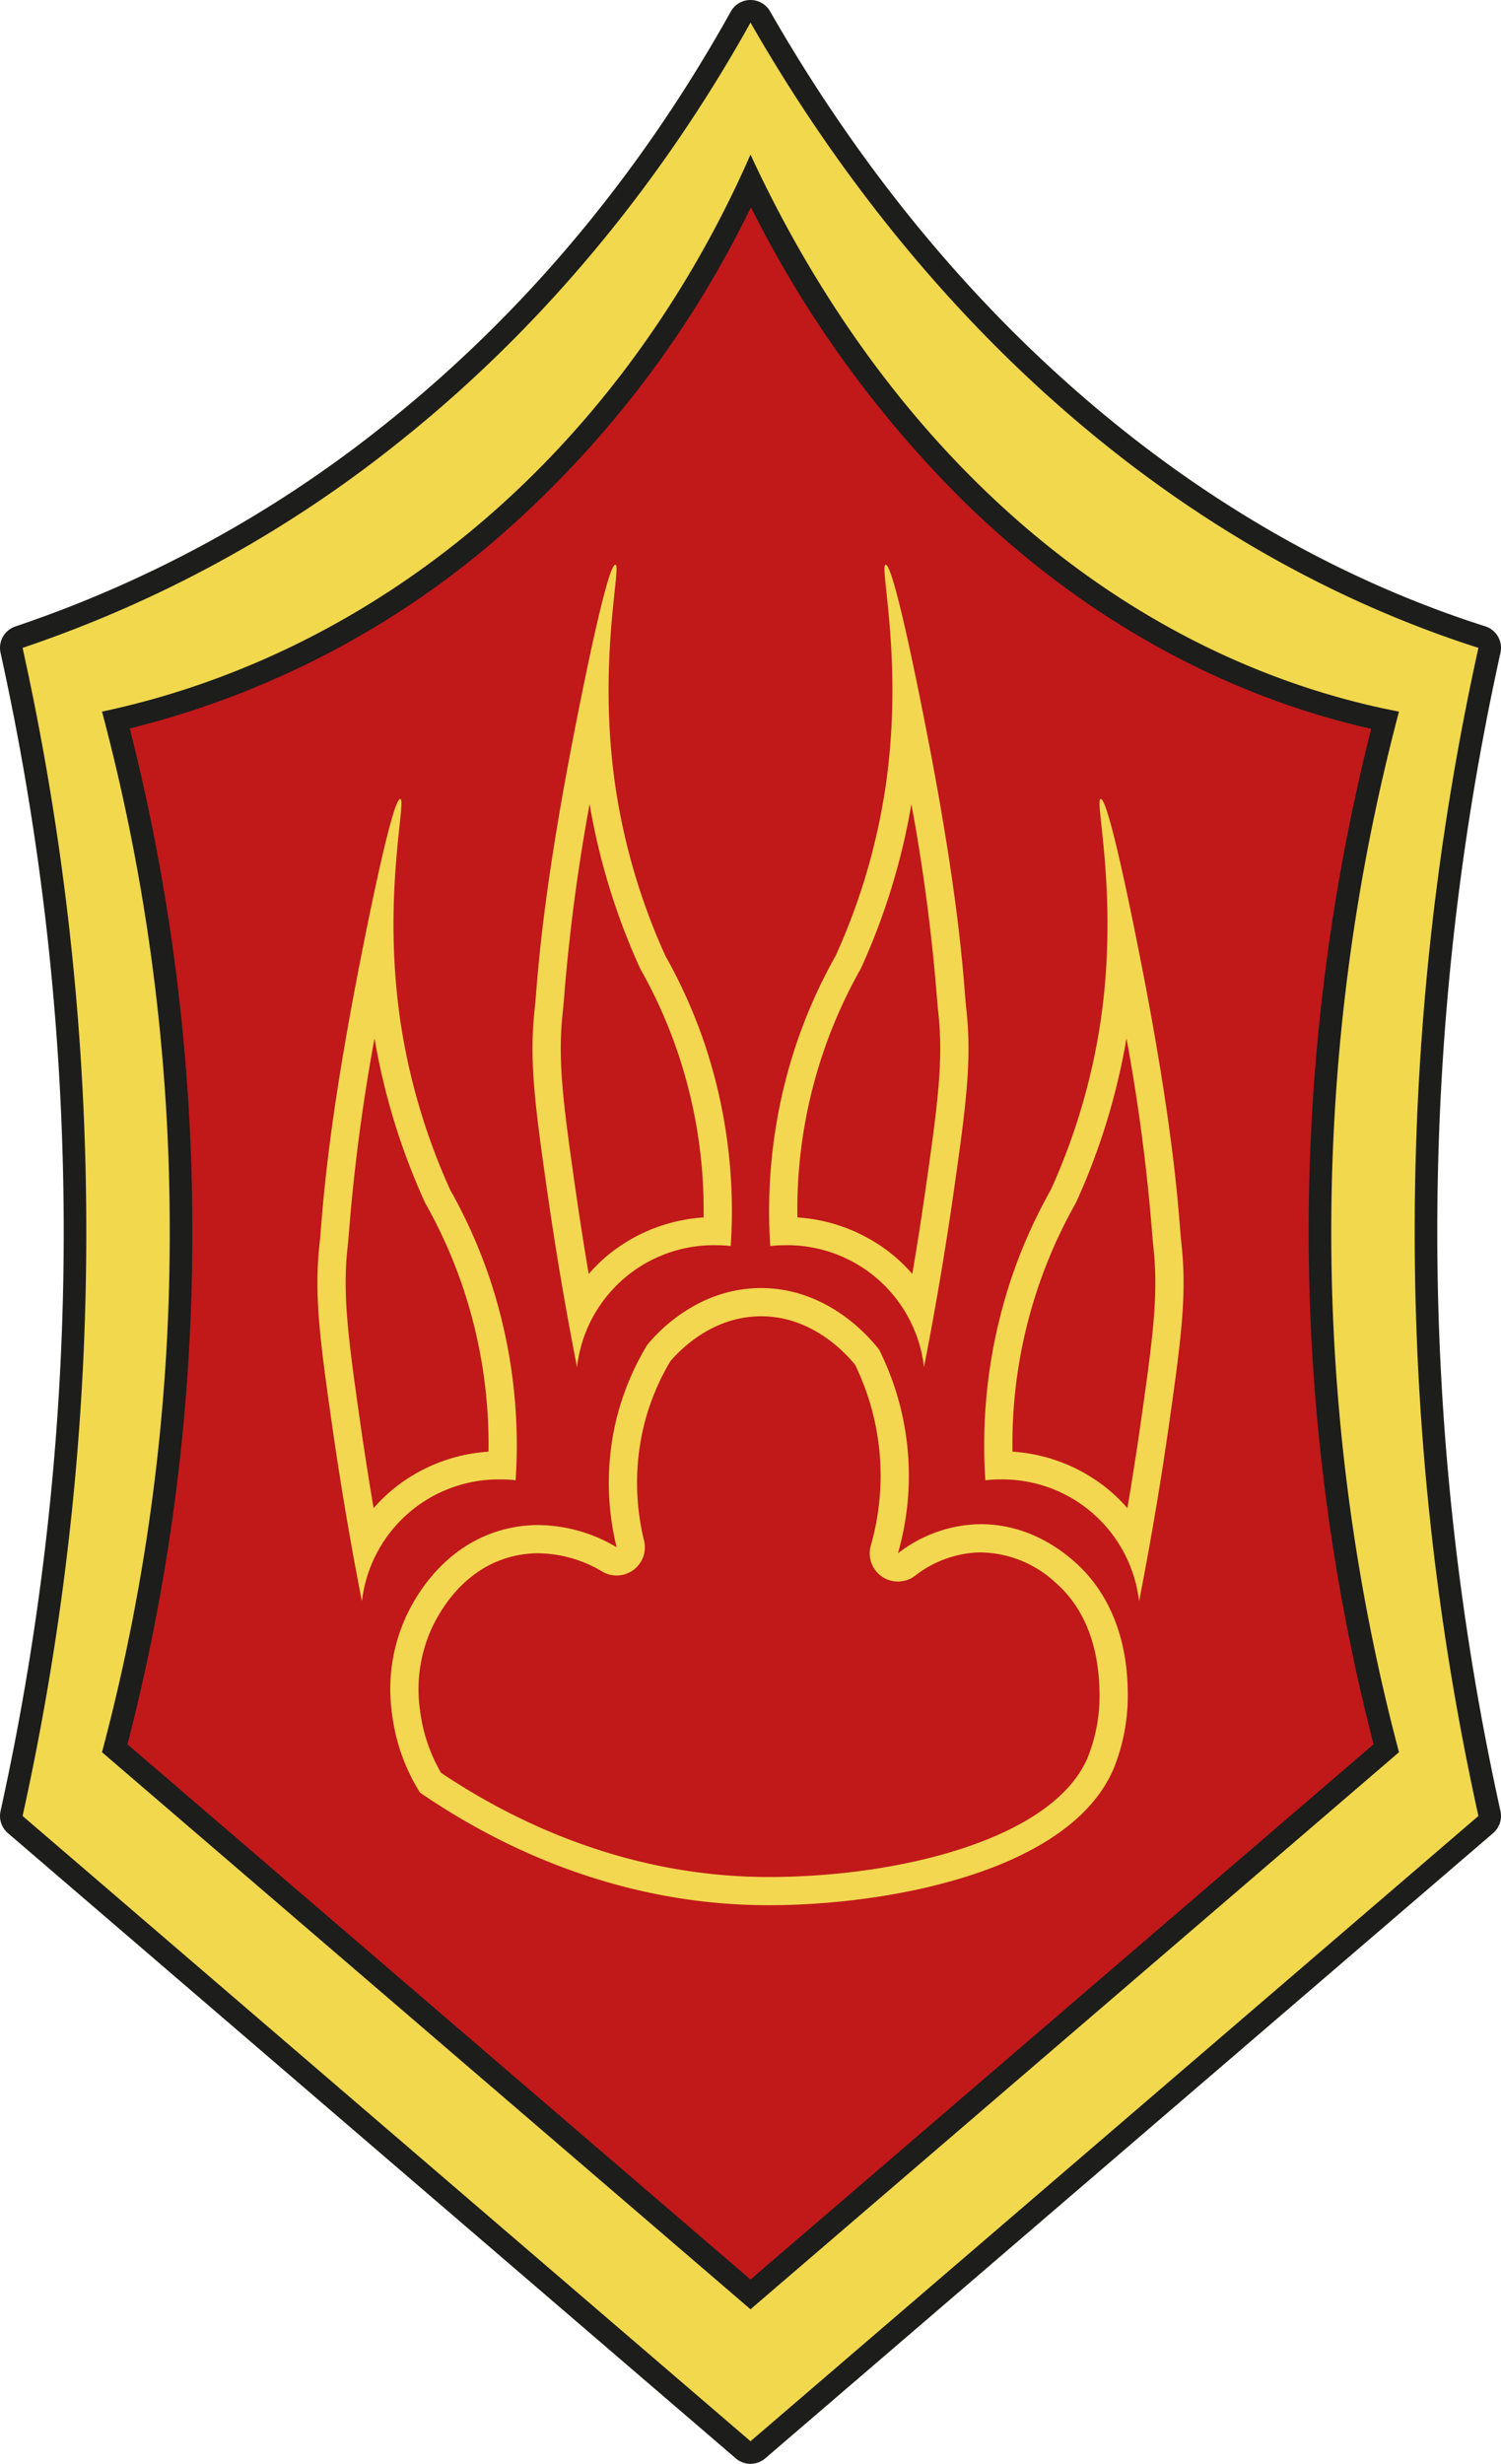 <svg xmlns="http://www.w3.org/2000/svg" viewBox="0 0 265.937 436.427"><defs><style>.cls-1{fill:#c1181a;}.cls-2{fill:#f1d84d;}.cls-3{fill:#1d1d1b;}.cls-4{fill:#f3d750;}</style></defs><title>Blason</title><g id="Calque_2" data-name="Calque 2"><g id="V2"><g id="Calque_1-2" data-name="Calque 1"><path class="cls-1" d="M250.671,213.585a476.728,476.728,0,0,1,11.266-98.827c-17.428-5.568-43.485-16.676-71.01-40.026C162.302,50.45,143.76,22.828,132.969,4c-10.626,19.087-30.084,48.637-62.165,74.213A217.963,217.963,0,0,1,4.001,114.758a478.482,478.482,0,0,1,11.255,97.919A479.093,479.093,0,0,1,4.001,321.669q64.484,55.379,128.968,110.758l128.968-110.758A477.653,477.653,0,0,1,250.671,213.585Z"/><path class="cls-2" d="M132.969,434.427a1.999,1.999,0,0,1-1.303-.482L2.698,323.187a2,2,0,0,1-.65-1.95A477.399,477.399,0,0,0,13.255,212.701,477.174,477.174,0,0,0,2.048,115.191a2,2,0,0,1,1.318-2.329A215.987,215.987,0,0,0,69.557,76.649c24.671-19.668,45.418-44.438,61.665-73.622a2,2,0,0,1,1.735-1.027h.013a1.999,1.999,0,0,1,1.735,1.005c15.849,27.651,35.2,51.271,57.517,70.202,21.555,18.284,45.216,31.623,70.325,39.646a2,2,0,0,1,1.344,2.339,477.749,477.749,0,0,0,0,206.043,1.999,1.999,0,0,1-.649,1.951L134.272,433.945A1.999,1.999,0,0,1,132.969,434.427Zm0-28.014L245.608,309.678a361.971,361.971,0,0,1-.22-182.086c-18.989-3.977-46.355-14.125-72.705-39.69-15.813-15.341-29.145-34.083-39.668-55.758-11.252,24.236-27.29,45.607-46.571,62.009A155.333,155.333,0,0,1,20.542,127.556a358.622,358.622,0,0,1,11.533,89.937,358.591,358.591,0,0,1-11.745,92.188Z"/><path class="cls-3" d="M132.969,4c10.791,18.828,29.334,46.45,57.958,70.732,27.525,23.35,53.582,34.458,71.01,40.026a479.735,479.735,0,0,0,0,206.911l-128.968,110.758Q68.485,377.048,4.001,321.669a479.094,479.094,0,0,0,11.255-108.992,478.482,478.482,0,0,0-11.255-97.919A217.963,217.963,0,0,0,70.803,78.213C102.884,52.637,122.343,23.087,132.969,4m0,405.05,114.894-98.671a359.905,359.905,0,0,1,0-184.33c-15.073-2.898-44.627-11.292-73.787-39.582-21.229-20.596-34.009-43.744-41.107-59.089-6.365,14.558-20.473,41.987-47.821,65.251-26.694,22.708-53.089,30.464-67.073,33.42a356.833,356.833,0,0,1,12,91.448A356.984,356.984,0,0,1,18.075,310.379l114.894,98.671M132.969,0l-.025 0a4,4,0,0,0-3.47,2.054C113.355,31.009,92.776,55.58,68.31,75.085A213.974,213.974,0,0,1,2.731,110.965a4,4,0,0,0-2.636,4.658,475.197,475.197,0,0,1,11.161,97.1A475.411,475.411,0,0,1,.095,320.804a4,4,0,0,0,1.299,3.899l88.212,75.757,40.756,35.001a4,4,0,0,0,5.212,0L264.543,324.704a4,4,0,0,0,1.299-3.903,475.734,475.734,0,0,1-0-205.175,4,4,0,0,0-2.687-4.678c-24.858-7.942-48.288-21.153-69.64-39.266C171.374,52.901,152.172,29.46,136.439,2.011A4,4,0,0,0,132.969,0ZM22.99,129.036a157.639,157.639,0,0,0,64.75-33.361,183.563,183.563,0,0,0,45.31-58.964,197.391,197.391,0,0,0,38.24,52.626c25.76,24.992,52.501,35.443,71.645,39.767a364.026,364.026,0,0,0,.423,179.87l-110.39,94.803L22.582,308.977a360.783,360.783,0,0,0,11.493-91.488A360.911,360.911,0,0,0,22.99,129.036Z"/></g><g id="Calque_2-2" data-name="Calque 2"><path class="cls-1" d="M136.267,334.976c-.814,0-1.613-.009-2.39-.026-25.05-.575-45.087-10.676-57.612-19.181a31.625,31.625,0,0,1-4.305-12.333,28.547,28.547,0,0,1,2.508-16.59c3.673-7.336,9.199-12.052,15.981-13.64a21.694,21.694,0,0,1,4.94-.569,24.767,24.767,0,0,1,12.567,3.576,2.5,2.5,0,0,0,3.724-2.729,45.505,45.505,0,0,1-.018-21.609,44.536,44.536,0,0,1,5.049-12.19c1.852-2.232,8.111-8.803,17.669-9.021.163-.003.324-.005.484-.005,10.462,0,17.203,7.759,18.773,9.77a47.447,47.447,0,0,1,3.047,34.027,2.5,2.5,0,0,0,3.938,2.66,21.977,21.977,0,0,1,12.184-4.604c.343-.018.681-.025,1.015-.025a22.307,22.307,0,0,1,14.776,5.917c5.61,4.881,8.54,12.047,8.707,21.299a32.069,32.069,0,0,1-2.298,12.598c-6.626,15.58-35.093,22.676-58.738,22.676Z"/><path class="cls-4" d="M134.867,228.159v5c9.017,0,14.984,6.543,16.642,8.608a44.938,44.938,0,0,1,2.774,32.004,5,5,0,0,0,7.878,5.319,19.431,19.431,0,0,1,10.771-4.081c.301-.015.598-.022.891-.022a19.842,19.842,0,0,1,13.135,5.303c5.054,4.397,7.695,10.944,7.849,19.458a29.453,29.453,0,0,1-2.099,11.574c-6.182,14.535-33.591,21.155-56.441,21.155-.795,0-1.575-.009-2.333-.026-24.138-.554-43.532-10.19-55.804-18.438a29.093,29.093,0,0,1-3.69-10.888,26.14,26.14,0,0,1,2.263-15.16c3.327-6.649,8.277-10.911,14.315-12.325a19.188,19.188,0,0,1,4.37-.504,22.604,22.604,0,0,1,11.273,3.215,5,5,0,0,0,7.448-5.458,42.988,42.988,0,0,1-.02-20.416,42.012,42.012,0,0,1,4.667-11.34c1.802-2.13,7.364-7.785,15.681-7.974q.216-.005.429-.005v-5m0,0q-.27,0-.542.006c-11.428.259-18.452,8.591-19.66,10.073a47.061,47.061,0,0,0-5.428,13.035,47.909,47.909,0,0,0,.015,22.801,27.492,27.492,0,0,0-13.862-3.938,24.109,24.109,0,0,0-5.51.635C78.367,273.468,73.339,283.517,72.233,285.728a30.951,30.951,0,0,0-2.753,18.018,33.995,33.995,0,0,0,4.936,13.787c11.15,7.644,31.977,19.285,59.404,19.915.795.018,1.614.028,2.448.028,20.858,0,53.23-5.833,61.042-24.198a34.582,34.582,0,0,0,2.497-13.621c-.058-3.233-.272-15.054-9.566-23.14-1.738-1.512-7.688-6.53-16.417-6.53-.375,0-.754.009-1.139.028a24.335,24.335,0,0,0-13.592,5.128,49.947,49.947,0,0,0-3.319-36.041c-1.014-1.336-8.556-10.943-20.905-10.943Z"/><path class="cls-1" d="M201.161,273.578a26.46,26.46,0,0,0-6.432-7.849A27.566,27.566,0,0,0,177.235,259.559c-.096,0-.191,0-.287.001a89.968,89.968,0,0,1,4.598-32.3,88.967,88.967,0,0,1,6.788-15.23c.035-.063.068-.129.099-.195a114.696,114.696,0,0,0,9.047-30.626,119.073,119.073,0,0,0,1.229-15.315c.688,3.405,1.373,6.912,2.012,10.307,4.396,23.372,5.38,35.585,5.854,41.455.096,1.195.17,2.112.246,2.787.98,8.741-.023,16.459-2.203,31.709C203.602,259.247,202.445,266.421,201.161,273.578Z"/><path class="cls-4" d="M199.812,142.295h0m-.23,41.624a336.242,336.242,0,0,1,4.497,33.931c.096,1.194.172,2.136.255,2.871.946,8.434-.045,16.037-2.194,31.076-.727,5.089-1.528,10.218-2.397,15.35a29.009,29.009,0,0,0-3.42-3.344,29.795,29.795,0,0,0-16.937-6.668,86.49,86.49,0,0,1,11.125-43.88q.108-.191.198-.392a117.546,117.546,0,0,0,8.873-28.945m-4.557-42.395-.02.002c-1.134.174,3.226,17.352,0,39.319a112.158,112.158,0,0,1-8.851,29.957,91.303,91.303,0,0,0-6.979,15.66,93.186,93.186,0,0,0-4.596,35.745,22.465,22.465,0,0,1,2.654-.149,24.388,24.388,0,0,1,24.58,21.596c2.369-12.1,4.06-22.635,5.277-31.149,2.178-15.241,3.234-23.238,2.213-32.34-.439-3.914-.816-16.19-6.128-44.426-.469-2.491-6.471-34.214-8.151-34.214Z"/><path class="cls-1" d="M163.053,232.087a26.497,26.497,0,0,0-6.432-7.847,27.57,27.57,0,0,0-17.495-6.171c-.096,0-.191,0-.287.001a90.015,90.015,0,0,1,4.598-32.299,88.967,88.967,0,0,1,6.789-15.231c.035-.064.068-.129.099-.196a114.749,114.749,0,0,0,9.047-30.625,119.258,119.258,0,0,0,1.229-15.326c.688,3.409,1.373,6.92,2.011,10.318,4.396,23.361,5.38,35.576,5.854,41.447.097,1.2.171,2.12.247,2.797.98,8.735-.023,16.454-2.203,31.707C165.494,217.761,164.337,224.934,163.053,232.087Z"/><path class="cls-4" d="M161.705,100.806h0m-.23,41.624a336.224,336.224,0,0,1,4.497,33.932c.096,1.193.172,2.136.255,2.871.946,8.434-.045,16.037-2.194,31.076-.727,5.089-1.528,10.217-2.397,15.35a29.007,29.007,0,0,0-3.42-3.344,29.795,29.795,0,0,0-16.937-6.668,86.49,86.49,0,0,1,11.125-43.88q.108-.191.198-.392a117.547,117.547,0,0,0,8.873-28.945m-4.557-42.395-.02.001c-1.134.174,3.226,17.352,0,39.319A112.157,112.157,0,0,1,148.047,169.314a91.303,91.303,0,0,0-6.979,15.66,93.185,93.185,0,0,0-4.596,35.745,22.465,22.465,0,0,1,2.654-.149A24.388,24.388,0,0,1,163.707,242.165c2.37-12.1,4.06-22.635,5.277-31.149,2.178-15.241,3.234-23.238,2.213-32.34-.439-3.914-.816-16.19-6.128-44.426-.469-2.491-6.471-34.214-8.151-34.214Z"/><path class="cls-1" d="M64.776,273.578c-1.284-7.153-2.44-14.327-3.456-21.427-2.179-15.252-3.183-22.972-2.203-31.709.076-.676.15-1.594.247-2.792.473-5.869,1.458-18.084,5.853-41.45.639-3.395,1.323-6.899,2.011-10.304a119.19,119.19,0,0,0,1.229,15.312,114.701,114.701,0,0,0,9.047,30.626c.03.066.063.132.099.195a89.09,89.09,0,0,1,6.788,15.23,89.995,89.995,0,0,1,4.597,32.3c-.095-.001-.191-.001-.287-.001a27.565,27.565,0,0,0-17.494,6.17A26.469,26.469,0,0,0,64.776,273.578Z"/><path class="cls-4" d="M74.917,144.311h0m-8.562,39.608a117.547,117.547,0,0,0,8.873,28.945q.091.2.198.392a86.566,86.566,0,0,1,6.597,14.802,87.248,87.248,0,0,1,4.528,29.078,29.795,29.795,0,0,0-16.937,6.668,29.003,29.003,0,0,0-3.42,3.344c-.869-5.133-1.67-10.261-2.397-15.35-2.149-15.038-3.14-22.642-2.194-31.076.082-.735.158-1.678.255-2.871a336.232,336.232,0,0,1,4.497-33.932m4.557-42.395c-1.679,0-7.682,31.723-8.151,34.214-5.312,28.236-5.689,40.512-6.128,44.426-1.021,9.103.035,17.1,2.213,32.34,1.217,8.514,2.907,19.049,5.277,31.149A24.388,24.388,0,0,1,88.703,262.058a22.459,22.459,0,0,1,2.654.149,93.185,93.185,0,0,0-4.596-35.745,91.303,91.303,0,0,0-6.979-15.66,112.157,112.157,0,0,1-8.851-29.957c-3.226-21.968,1.134-39.146,0-39.319l-.02-.002Z"/><path class="cls-1" d="M102.884,232.089c-1.284-7.159-2.441-14.334-3.455-21.427-2.18-15.253-3.184-22.972-2.204-31.708.076-.676.15-1.594.247-2.791.473-5.87,1.458-18.084,5.854-41.451.638-3.397,1.322-6.905,2.011-10.312a119.131,119.131,0,0,0,1.228,15.319,114.716,114.716,0,0,0,9.047,30.625q.045.1.099.196a89.051,89.051,0,0,1,6.788,15.231,89.99,89.99,0,0,1,4.597,32.299c-.095-.001-.191-.001-.287-.001a27.567,27.567,0,0,0-17.494,6.171A26.468,26.468,0,0,0,102.884,232.089Z"/><path class="cls-4" d="M113.024,102.822h0m-8.562,39.608a117.547,117.547,0,0,0,8.873,28.945q.091.2.198.392a86.566,86.566,0,0,1,6.597,14.802,87.249,87.249,0,0,1,4.528,29.078,29.795,29.795,0,0,0-16.937,6.668,29.008,29.008,0,0,0-3.42,3.344c-.869-5.132-1.67-10.261-2.397-15.35-2.149-15.039-3.14-22.642-2.194-31.076.082-.735.158-1.678.255-2.871a336.239,336.239,0,0,1,4.497-33.931m4.557-42.395c-1.679,0-7.682,31.723-8.151,34.214-5.312,28.236-5.689,40.512-6.128,44.426-1.021,9.103.035,17.1,2.213,32.34,1.217,8.514,2.907,19.049,5.277,31.149a24.388,24.388,0,0,1,24.58-21.596,22.459,22.459,0,0,1,2.654.149,93.187,93.187,0,0,0-4.596-35.745,91.304,91.304,0,0,0-6.979-15.66,112.157,112.157,0,0,1-8.851-29.957c-3.226-21.968,1.134-39.146,0-39.319l-.02-.001Z"/></g></g></g></svg>